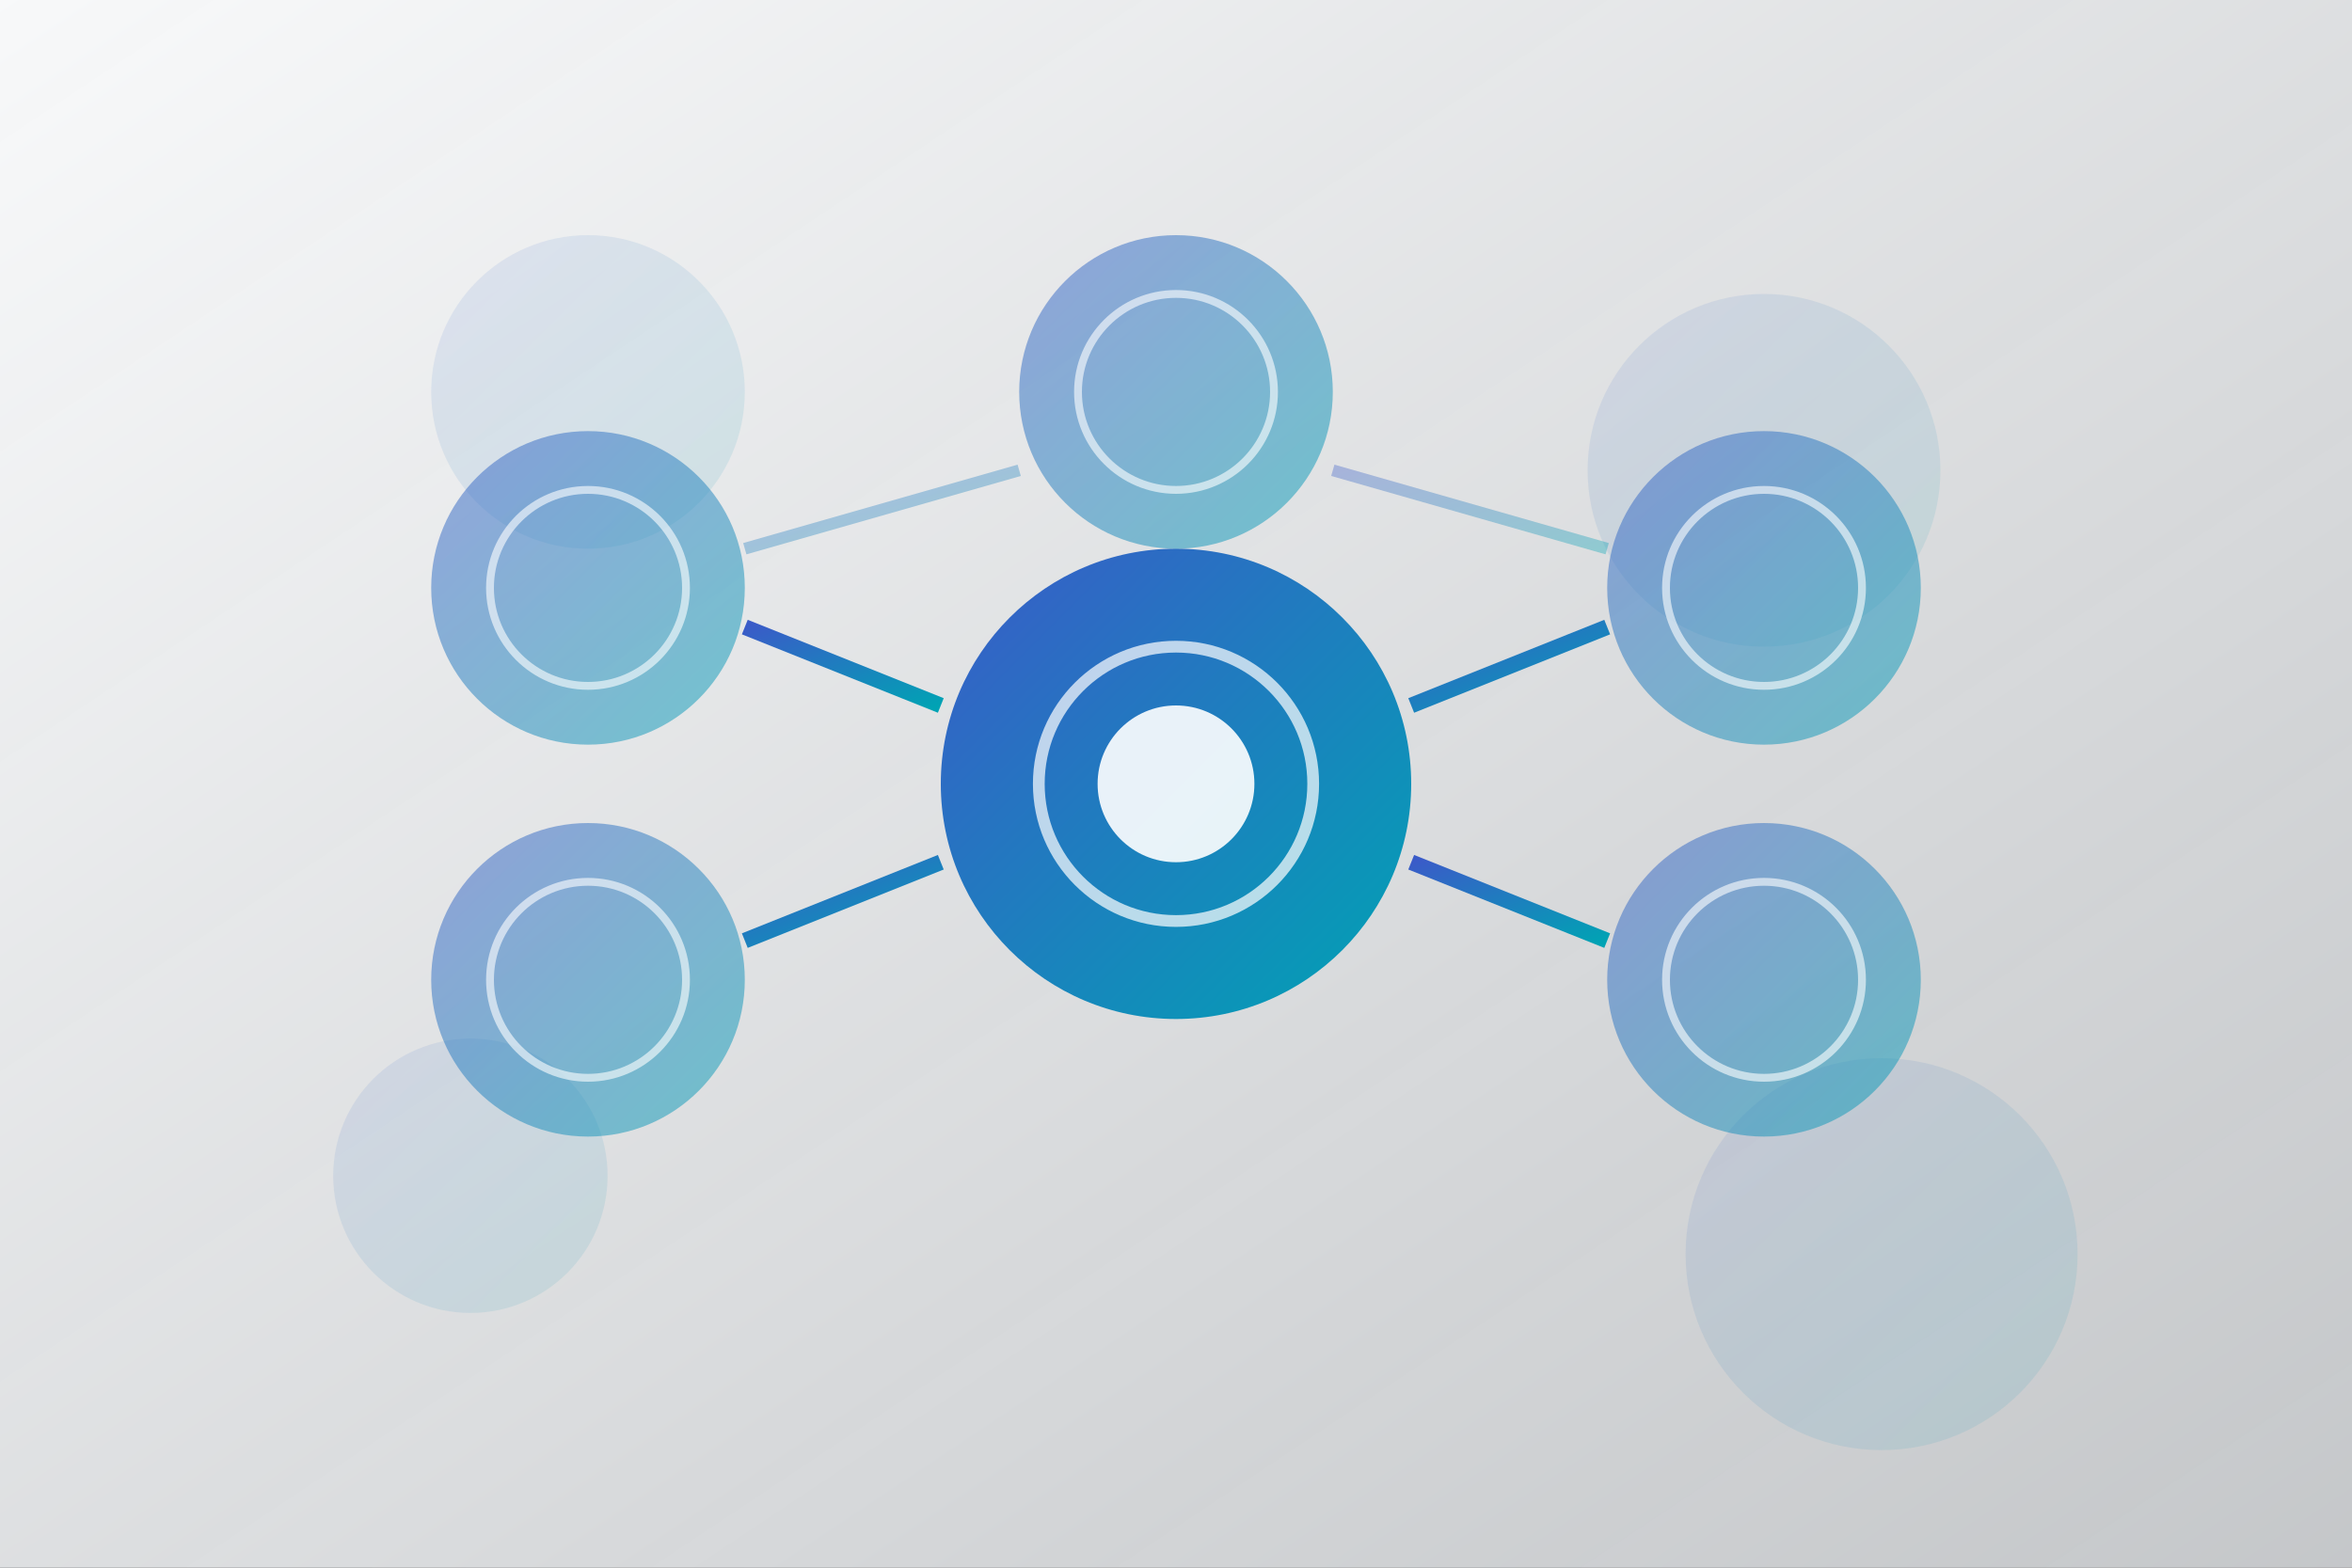 <svg viewBox="0 0 600 400" xmlns="http://www.w3.org/2000/svg">
  <rect x="0" y="0" width="600" height="400" fill="#333333" stroke="none"/>
  <defs>
    <!-- Primary Intelligence Gradient -->
    <linearGradient id="ecosystem-primary" x1="0%" y1="0%" x2="100%" y2="100%">
      <stop offset="0%" style="stop-color:#3A5BC8;stop-opacity:1" />
      <stop offset="100%" style="stop-color:#00A3B4;stop-opacity:1" />
    </linearGradient>
    
    <!-- Secondary agent gradient -->
    <linearGradient id="ecosystem-secondary" x1="0%" y1="0%" x2="100%" y2="100%">
      <stop offset="0%" style="stop-color:#3A5BC8;stop-opacity:0.5" />
      <stop offset="100%" style="stop-color:#00A3B4;stop-opacity:0.5" />
    </linearGradient>
    
    <!-- Background -->
    <linearGradient id="ecosystem-bg" x1="0%" y1="0%" x2="100%" y2="100%">
      <stop offset="0%" style="stop-color:#F8F9FA;stop-opacity:1" />
      <stop offset="100%" style="stop-color:#E9ECEF;stop-opacity:0.8" />
    </linearGradient>
  </defs>
  
  <!-- Background -->
  <rect width="600" height="400" fill="url(#ecosystem-bg)" />
  
  <!-- Ecosystem background activity (larger circles) -->
  <circle cx="150" cy="100" r="40" fill="url(#ecosystem-secondary)" opacity="0.2" />
  <circle cx="450" cy="120" r="45" fill="url(#ecosystem-secondary)" opacity="0.2" />
  <circle cx="120" cy="300" r="35" fill="url(#ecosystem-secondary)" opacity="0.2" />
  <circle cx="480" cy="320" r="50" fill="url(#ecosystem-secondary)" opacity="0.2" />
  
  <!-- Main ecosystem network -->
  <g class="ecosystem-network">
    
    <!-- Central Ralph node (largest, most prominent) -->
    <circle cx="300" cy="200" r="60" fill="url(#ecosystem-primary)" />
    <circle cx="300" cy="200" r="35" fill="none" stroke="#FFFFFF" stroke-width="3" opacity="0.7" />
    <circle cx="300" cy="200" r="20" fill="#FFFFFF" opacity="0.9" />
    
    <!-- Future agent nodes (pentagon arrangement around Ralph) -->
    <!-- Top agent -->
    <circle cx="300" cy="100" r="40" fill="url(#ecosystem-secondary)" />
    <circle cx="300" cy="100" r="25" fill="none" stroke="#FFFFFF" stroke-width="2" opacity="0.6" />
    
    <!-- Top-right agent -->
    <circle cx="450" cy="150" r="40" fill="url(#ecosystem-secondary)" />
    <circle cx="450" cy="150" r="25" fill="none" stroke="#FFFFFF" stroke-width="2" opacity="0.6" />
    
    <!-- Bottom-right agent -->
    <circle cx="450" cy="250" r="40" fill="url(#ecosystem-secondary)" />
    <circle cx="450" cy="250" r="25" fill="none" stroke="#FFFFFF" stroke-width="2" opacity="0.6" />
    
    <!-- Bottom-left agent -->
    <circle cx="150" cy="250" r="40" fill="url(#ecosystem-secondary)" />
    <circle cx="150" cy="250" r="25" fill="none" stroke="#FFFFFF" stroke-width="2" opacity="0.6" />
    
    <!-- Top-left agent -->
    <circle cx="150" cy="150" r="40" fill="url(#ecosystem-secondary)" />
    <circle cx="150" cy="150" r="25" fill="none" stroke="#FFFFFF" stroke-width="2" opacity="0.6" />
    
    <!-- Primary connections (Ralph to all agents) -->
    <line x1="300" y1="140" x2="300" y2="160" stroke="url(#ecosystem-primary)" stroke-width="4" />
    <line x1="360" y1="180" x2="410" y2="160" stroke="url(#ecosystem-primary)" stroke-width="4" />
    <line x1="360" y1="220" x2="410" y2="240" stroke="url(#ecosystem-primary)" stroke-width="4" />
    <line x1="240" y1="220" x2="190" y2="240" stroke="url(#ecosystem-primary)" stroke-width="4" />
    <line x1="240" y1="180" x2="190" y2="160" stroke="url(#ecosystem-primary)" stroke-width="4" />
    
    <!-- Inter-agent collaboration connections -->
    <line x1="260" y1="120" x2="190" y2="140" stroke="url(#ecosystem-secondary)" stroke-width="3" opacity="0.7" />
    <line x1="340" y1="120" x2="410" y2="140" stroke="url(#ecosystem-secondary)" stroke-width="3" opacity="0.7" />
    <line x1="410" y1="180" x2="410" y2="220" stroke="url(#ecosystem-secondary)" stroke-width="3" opacity="0.7" />
    <line x1="190" y1="180" x2="190" y2="220" stroke="url(#ecosystem-secondary)" stroke-width="3" opacity="0.7" />
    <line x1="190" y1="240" x2="410" y2="240" stroke="url(#ecosystem-secondary)" stroke-width="3" opacity="0.7" />
    
  </g>
</svg>
